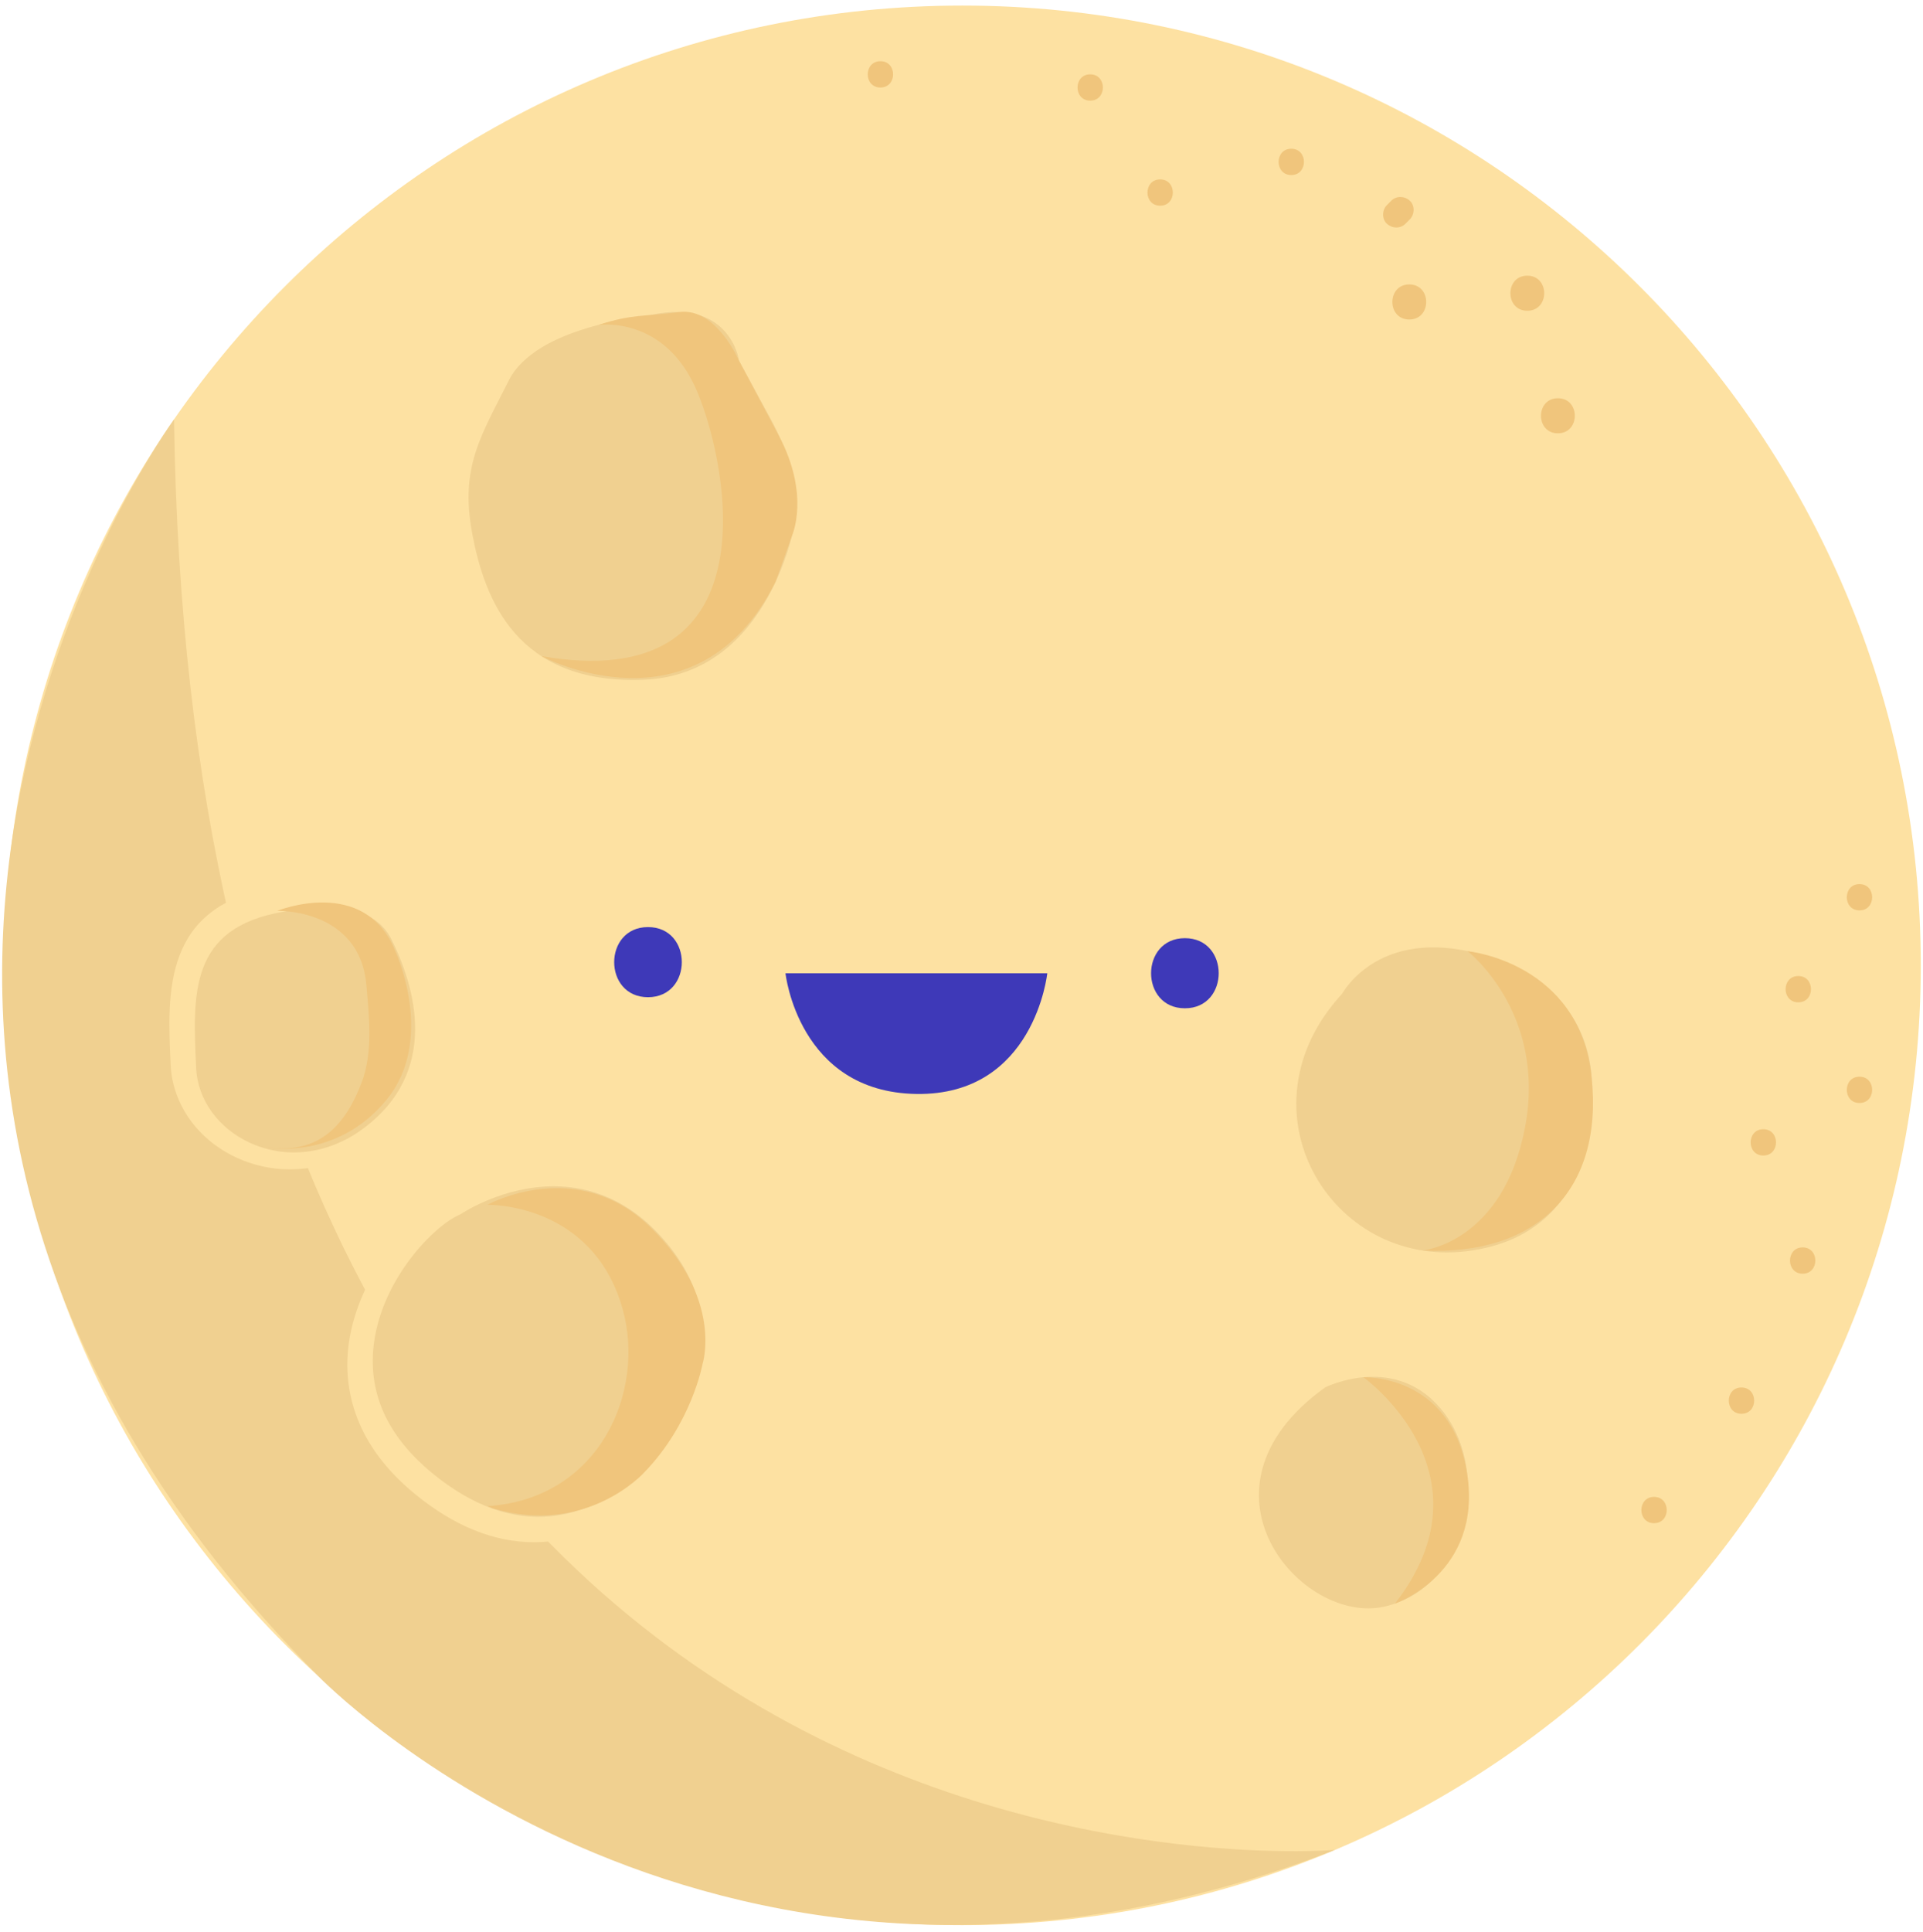 <?xml version="1.0" encoding="UTF-8"?>
<svg width="227px" height="228px" viewBox="0 0 227 228" version="1.1" xmlns="http://www.w3.org/2000/svg" xmlns:xlink="http://www.w3.org/1999/xlink">
    <title>Breath Session Moon</title>
    <g id="Page-1" stroke="none" stroke-width="1" fill="none" fill-rule="evenodd">
        <g id="Breath-Session-Moon" transform="translate(0.251, 0.656)">
            <g id="Fill-163" transform="translate(0.216, 0)" fill="#FDE1A2">
                <path d="M226.272,113.268 C226.272,175.824 175.619,226.536 113.136,226.536 C50.653,226.536 0,175.824 0,113.268 C0,50.712 50.653,0 113.136,0 C175.619,0 226.272,50.712 226.272,113.268" id="Fill-162"></path>
            </g>
            <path d="M75.714,36.718 C75.714,36.718 62.99,37.875 59.809,44.245 C56.628,50.613 54.026,54.377 55.472,62.193 C56.918,70.01 60.677,80.143 75.714,79.564 C90.75,78.985 93.642,60.746 93.642,60.746 C93.642,60.746 94.509,55.764 90.75,48.846 C86.991,41.928 86.991,41.928 86.991,41.928 C86.991,41.928 85.938,34.038 75.714,36.718" id="Fill-166" fill="#F0D090"></path>
            <path d="M70.387,37.693 C70.387,37.693 78.262,36.499 82.059,45.58 C85.856,54.662 90.919,81.484 63.672,76.78 C63.672,76.78 81.987,86.58 91.304,67.998 L93.25,62.533 C93.25,62.533 95.408,57.783 91.691,50.76 C87.975,43.738 86.991,41.928 86.991,41.928 C86.991,41.928 84.287,35.628 80,36.172 C75.714,36.718 74.365,36.392 70.387,37.693" id="Fill-167" fill="#F0C57C"></path>
            <path d="M158.19,116.608 C158.19,116.608 162.738,108.069 175.766,112.338 C188.794,116.608 187.622,127.909 187.622,127.909 C187.622,127.909 189.155,144.988 172.92,146.997 C156.685,149.005 145.647,130.169 158.19,116.608" id="Fill-168" fill="#F0D090"></path>
            <path d="M167.697,146.912 C167.697,146.912 177.159,146.016 179.763,132.43 C182.369,118.844 172.989,111.594 172.989,111.594 C172.989,111.594 186.148,112.851 187.622,126.372 C189.096,139.894 181.06,147.582 167.697,146.912" id="Fill-169" fill="#F0C57C"></path>
            <path d="M156.183,163.07 C156.183,163.07 164.683,158.801 170.216,166.083 C175.75,173.367 172.976,186.678 163.2,188.938 C153.424,191.199 139.375,175.125 156.183,163.07" id="Fill-170" fill="#F0D090"></path>
            <path d="M164.423,188.577 C176.424,173.148 160.695,161.878 160.695,161.878 C160.695,161.878 171.108,161.452 172.939,173.246 C174.769,185.04 164.423,188.577 164.423,188.577" id="Fill-171" fill="#F0C57C"></path>
            <path d="M20.295,48.846 C20.295,48.846 -35.185,124.248 37.315,197.14 C37.315,197.14 84.402,246.036 157.335,217.657 C157.335,217.657 22.726,229.273 20.295,48.846" id="Fill-172" fill="#F0D090"></path>
            <path d="M32.907,105.138 C32.907,105.138 43.455,102.181 46.83,109.151 C50.205,116.12 52.315,126.469 43.032,133.438 C33.751,140.407 22.149,134.283 21.726,125.202 C21.305,116.12 20.882,107.25 32.907,105.138" id="Fill-173" fill="#F0D090"></path>
            <path d="M38.009,106.344 C35.474,106.344 33.368,106.901 33.323,106.913 L33.201,106.94 C22.114,108.832 22.481,116.516 22.907,125.414 C23.085,129.134 25.519,132.497 29.259,134.212 C33.512,136.161 38.459,135.568 42.492,132.626 C51.833,125.811 48.677,115.664 45.964,110.221 C44.399,107.08 40.92,106.344 38.009,106.344 Z M33.964,137.344 C31.828,137.344 29.701,136.89 27.695,135.969 C23.108,133.861 20.121,129.682 19.901,125.065 C19.48,116.252 19.005,106.288 32.219,104 C33.248,103.729 44.011,101.121 47.744,108.625 C50.201,113.565 54.708,125.939 43.516,134.122 C40.602,136.253 37.274,137.343 33.964,137.344 L33.964,137.344 Z" id="Fill-174" fill="#FDE1A2"></path>
            <path d="M31.338,134.736 C37.581,135.644 40.628,131.869 42.439,127.089 C43.782,123.546 43.338,119.497 43.002,115.623 C42.212,106.524 32.472,106.837 32.472,106.837 C32.472,106.837 42.785,102.633 46.399,111.555 C46.399,111.555 51.281,122.016 45.327,129.19 C39.374,136.366 31.338,134.736 31.338,134.736" id="Fill-175" fill="#F0C57C"></path>
            <path d="M53.211,141.57 C53.211,141.57 67.959,131.727 79.236,145.334 C90.514,158.94 77.212,172.836 77.212,172.836 C77.212,172.836 65.561,187.31 49.699,174.283 C33.838,161.256 47.086,144.223 53.211,141.57" id="Fill-176" fill="#F0D090"></path>
            <path d="M65.116,139.344 C59.206,139.344 54.519,142.375 54.19,142.593 L53.997,142.698 C50.947,144.019 44.968,150.163 43.911,157.705 C43.088,163.57 45.402,168.786 50.788,173.206 C55.46,177.044 60.186,178.741 64.83,178.266 C71.894,177.537 76.427,172.001 76.472,171.945 L76.542,171.866 C76.573,171.833 79.742,168.474 81.528,163.599 C83.863,157.227 82.845,151.341 78.502,146.104 C74.177,140.888 69.336,139.344 65.116,139.344 Z M62.793,181.344 C58.056,181.345 53.327,179.427 48.702,175.63 C41.092,169.38 40.274,162.499 40.929,157.827 C42.07,149.691 48.405,142.694 52.413,140.893 C53.792,140.031 68.614,131.279 79.952,144.958 C91.469,158.852 78.736,173.144 77.911,174.04 C77.44,174.612 72.463,180.439 64.6,181.25 C63.998,181.313 63.395,181.344 62.793,181.344 L62.793,181.344 Z" id="Fill-177" fill="#FDE1A2"></path>
            <path d="M57.285,177.089 C70.533,176.24 75.99,163.567 73.243,153.808 C69.696,141.205 57.285,141.524 57.285,141.524 C57.285,141.524 67.853,135.687 76.519,144.164 C85.184,152.64 82.68,160.311 82.68,160.311 C82.68,160.311 81.423,167.345 75.728,173.18 C75.728,173.18 68.968,180.617 57.985,177.364" id="Fill-178" fill="#F0C57C"></path>
            <path d="M183.651,50.479 C186.31,50.479 186.314,46.342 183.651,46.342 C180.992,46.342 180.987,50.479 183.651,50.479" id="Fill-179" fill="#F0C57C"></path>
            <path d="M180.039,36.016 C182.698,36.016 182.703,31.878 180.039,31.878 C177.38,31.878 177.375,36.016 180.039,36.016" id="Fill-180" fill="#F0C57C"></path>
            <path d="M166.108,37.049 C168.768,37.049 168.772,32.911 166.108,32.911 C163.449,32.911 163.445,37.049 166.108,37.049" id="Fill-181" fill="#F0C57C"></path>
            <path d="M165.657,25.746 C165.829,25.574 166,25.402 166.172,25.229 C166.746,24.655 166.789,23.602 166.172,23.035 C165.553,22.467 164.593,22.422 163.98,23.035 C163.808,23.208 163.636,23.38 163.465,23.552 C162.89,24.127 162.848,25.18 163.465,25.746 C164.083,26.315 165.044,26.36 165.657,25.746" id="Fill-182" fill="#F0C57C"></path>
            <path d="M152.178,20.002 C154.172,20.002 154.176,16.899 152.178,16.899 C150.183,16.899 150.18,20.002 152.178,20.002" id="Fill-183" fill="#F0C57C"></path>
            <path d="M136.699,23.618 C138.694,23.618 138.697,20.515 136.699,20.515 C134.705,20.515 134.701,23.618 136.699,23.618" id="Fill-184" fill="#F0C57C"></path>
            <path d="M128.443,11.221 C130.438,11.221 130.441,8.118 128.443,8.118 C126.449,8.118 126.446,11.221 128.443,11.221" id="Fill-185" fill="#F0C57C"></path>
            <path d="M103.678,9.671 C105.673,9.671 105.676,6.568 103.678,6.568 C101.684,6.568 101.681,9.671 103.678,9.671" id="Fill-186" fill="#F0C57C"></path>
            <path d="M219.251,106.782 C221.246,106.782 221.249,103.679 219.251,103.679 C217.257,103.679 217.253,106.782 219.251,106.782" id="Fill-187" fill="#F0C57C"></path>
            <path d="M212.028,117.63 C214.022,117.63 214.026,114.527 212.028,114.527 C210.033,114.527 210.03,117.63 212.028,117.63" id="Fill-188" fill="#F0C57C"></path>
            <path d="M219.251,129.511 C221.246,129.511 221.249,126.408 219.251,126.408 C217.257,126.408 217.253,129.511 219.251,129.511" id="Fill-189" fill="#F0C57C"></path>
            <path d="M212.544,149.656 C214.538,149.656 214.541,146.553 212.544,146.553 C210.549,146.553 210.546,149.656 212.544,149.656" id="Fill-190" fill="#F0C57C"></path>
            <path d="M207.9,135.709 C209.895,135.709 209.898,132.606 207.9,132.606 C205.906,132.606 205.902,135.709 207.9,135.709" id="Fill-191" fill="#F0C57C"></path>
            <path d="M205.32,166.186 C207.315,166.186 207.318,163.083 205.32,163.083 C203.326,163.083 203.323,166.186 205.32,166.186" id="Fill-192" fill="#F0C57C"></path>
            <path d="M195.002,179.099 C196.996,179.099 196.999,175.996 195.002,175.996 C193.007,175.996 193.004,179.099 195.002,179.099" id="Fill-193" fill="#F0C57C"></path>
            <path d="M123.375,114.197 L92.471,114.197 C92.471,114.197 93.975,128.233 107.923,128.443 C121.871,128.654 123.375,114.197 123.375,114.197" id="Fill-194" fill="#3E39B8"></path>
            <path d="M139.62,118.334 C144.938,118.334 144.947,110.059 139.62,110.059 C134.301,110.059 134.292,118.334 139.62,118.334" id="Fill-195" fill="#3E39B8"></path>
            <path d="M76.243,117.026 C81.561,117.026 81.57,108.751 76.243,108.751 C70.924,108.751 70.915,117.026 76.243,117.026" id="Fill-196" fill="#3E39B8"></path>
        </g>
    </g>
</svg>